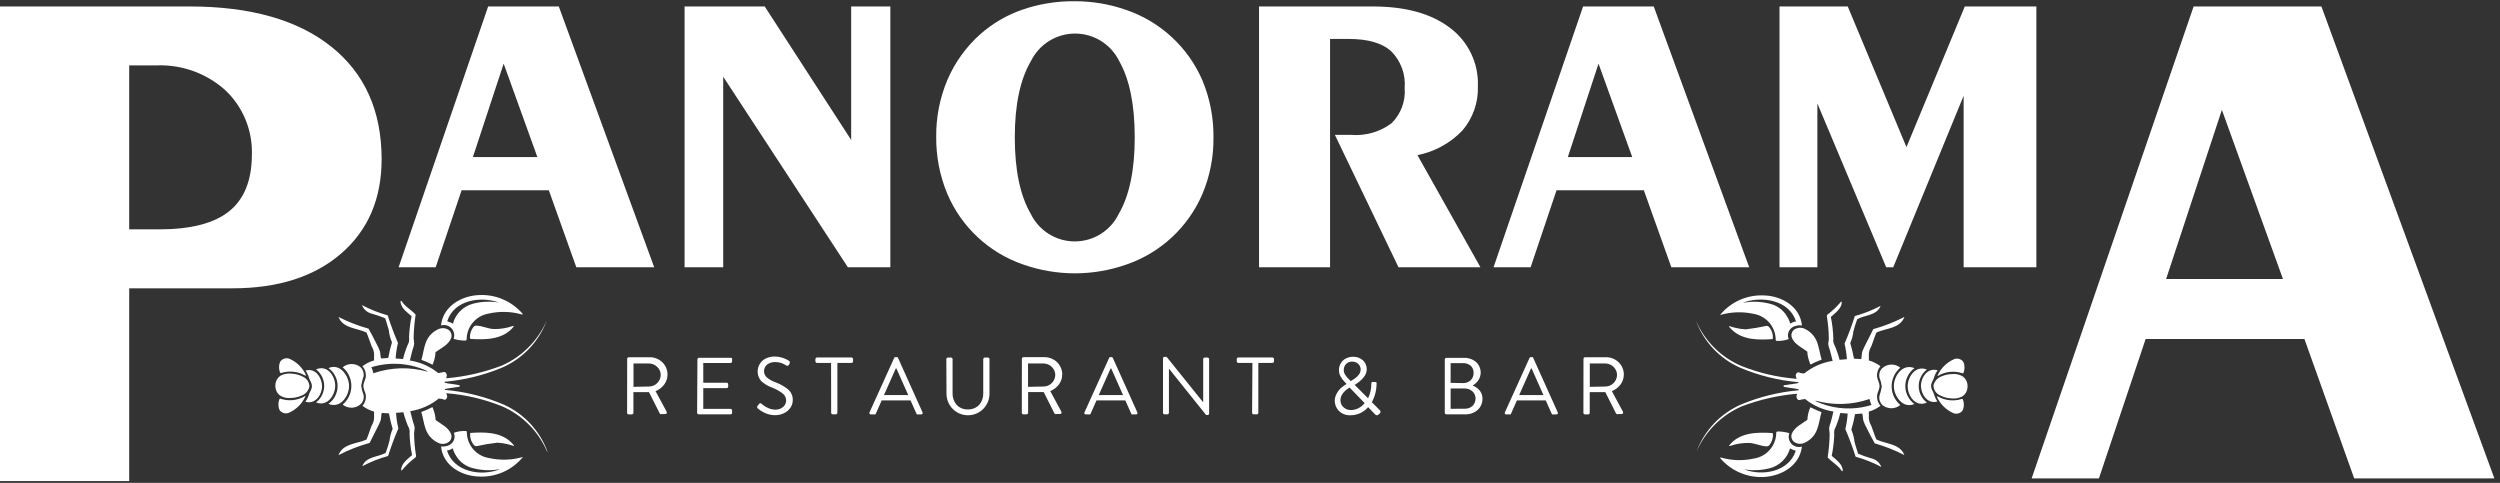 <svg width="321" height="62" viewBox="0 0 321 62" fill="none" xmlns="http://www.w3.org/2000/svg">
<rect x="0" y="0" width="321" height="62" fill="#333333" stroke="none"/>
<path fill-rule="evenodd" clip-rule="evenodd" d="M0 61.77V0.83H24.34C32.147 0.83 38.207 2.547 42.52 5.98C46.833 9.413 48.993 14.23 49 20.43C49 25.503 47.277 29.537 43.83 32.53C40.383 35.523 35.717 37.02 29.83 37.02H16.59V61.77H0ZM16.59 8.4V29.45H20.42C24.493 29.45 27.493 28.677 29.42 27.13C31.347 25.583 32.32 23.183 32.34 19.93C32.399 18.378 32.126 16.831 31.54 15.393C30.953 13.955 30.067 12.659 28.94 11.59C26.504 9.398 23.304 8.252 20.03 8.4H16.59Z" fill="white"/>
<path fill-rule="evenodd" clip-rule="evenodd" d="M51.18 34.32L62.68 0.83H71.75L84 34.32H74L70.47 24.43H59.27L55.94 34.32H51.18ZM60.72 20.17H69L64.67 8.17L60.72 20.17Z" fill="white"/>
<path fill-rule="evenodd" clip-rule="evenodd" d="M87.9 34.32V0.83H98.19L109.29 17.97V0.83H114.32V34.32H108.87L92.86 9.85V34.32H87.9Z" fill="white"/>
<path fill-rule="evenodd" clip-rule="evenodd" d="M138 0.16C140.272 0.153 142.529 0.538 144.67 1.3C146.824 2.045 148.8 3.229 150.472 4.779C152.143 6.328 153.474 8.208 154.38 10.3C155.352 12.627 155.838 15.128 155.81 17.65C155.839 20.157 155.349 22.642 154.37 24.95C153.467 27.04 152.139 28.919 150.471 30.469C148.803 32.018 146.831 33.204 144.68 33.95C140.364 35.477 135.656 35.477 131.34 33.95C129.177 33.201 127.196 32.007 125.523 30.445C123.851 28.882 122.525 26.987 121.63 24.88C120.664 22.555 120.181 20.058 120.21 17.54C120.186 15.037 120.676 12.556 121.65 10.25C122.605 8.019 124.039 6.025 125.85 4.41C127.441 2.999 129.297 1.918 131.31 1.23C133.462 0.493 135.725 0.131 138 0.16ZM130.3 17.64C130.3 21.833 130.983 25.107 132.35 27.46C132.865 28.521 133.668 29.415 134.667 30.041C135.666 30.667 136.821 30.998 138 30.998C139.179 30.998 140.334 30.667 141.333 30.041C142.332 29.415 143.135 28.521 143.65 27.46C145.017 25.107 145.7 21.833 145.7 17.64C145.7 13.447 145.033 10.177 143.7 7.83C143.179 6.773 142.373 5.884 141.373 5.261C140.373 4.639 139.218 4.309 138.04 4.309C136.862 4.309 135.707 4.639 134.707 5.261C133.707 5.884 132.901 6.773 132.38 7.83C130.993 10.177 130.3 13.447 130.3 17.64Z" fill="white"/>
<path fill-rule="evenodd" clip-rule="evenodd" d="M161.66 34.32V0.83H176.26C180.467 0.83 183.77 1.743 186.17 3.57C187.332 4.435 188.267 5.569 188.892 6.876C189.518 8.183 189.816 9.622 189.76 11.07C189.833 13.154 189.119 15.189 187.76 16.77C186.209 18.387 184.198 19.487 182 19.92L190.09 34.32H179.57L171.4 17.32H173.5C175.347 17.466 177.184 16.936 178.67 15.83C179.265 15.246 179.724 14.538 180.016 13.757C180.308 12.976 180.425 12.141 180.36 11.31C180.432 10.439 180.313 9.562 180.01 8.741C179.708 7.921 179.23 7.176 178.61 6.56C177.45 5.52 175.633 5 173.16 5H170.78V34.32H161.66Z" fill="white"/>
<path fill-rule="evenodd" clip-rule="evenodd" d="M191.77 34.32L203.27 0.83H212.34L224.6 34.32H214.6L211.07 24.43H199.86L196.53 34.32H191.77ZM201.31 20.17H209.58L205.25 8.17L201.31 20.17Z" fill="white"/>
<path fill-rule="evenodd" clip-rule="evenodd" d="M228.49 34.32V0.83H237.25L244.79 18.89L252.28 0.83H261.47V34.32H252.13V12.3L243.09 34.32H242.19L233.35 13.28V34.32H228.49Z" fill="white"/>
<path fill-rule="evenodd" clip-rule="evenodd" d="M260.86 61.43L281.66 0.83H298.07L320.28 61.43H302.28L295.89 43.53H275.5L269.5 61.43H260.86ZM278.13 35.82H293.13L285.29 14.11L278.13 35.82Z" fill="white"/>
<path fill-rule="evenodd" clip-rule="evenodd" d="M81.34 49.67V46.67H83.34C83.734 46.675 84.11 46.833 84.39 47.11C84.665 47.372 84.827 47.731 84.84 48.11C84.84 48.311 84.8 48.51 84.723 48.695C84.646 48.88 84.533 49.049 84.39 49.19C84.111 49.469 83.734 49.627 83.34 49.63L81.34 49.67ZM80.52 53.01C80.521 53.063 80.542 53.113 80.58 53.15C80.598 53.169 80.62 53.184 80.644 53.195C80.668 53.205 80.694 53.21 80.72 53.21H81.13C81.183 53.21 81.234 53.189 81.271 53.151C81.309 53.114 81.33 53.063 81.33 53.01V50.35H83.33L84.69 53.05C84.71 53.097 84.741 53.138 84.78 53.17C84.826 53.185 84.874 53.185 84.92 53.17H85.42C85.456 53.171 85.492 53.163 85.524 53.145C85.556 53.127 85.582 53.102 85.6 53.07C85.617 53.039 85.625 53.005 85.625 52.97C85.625 52.935 85.617 52.901 85.6 52.87L84.17 50.22C84.61 50.047 84.994 49.757 85.28 49.38C85.56 49.008 85.711 48.555 85.71 48.09C85.711 47.795 85.652 47.503 85.537 47.231C85.422 46.96 85.253 46.714 85.04 46.51C84.607 46.095 84.03 45.865 83.43 45.87H80.73C80.677 45.871 80.627 45.892 80.59 45.93C80.552 45.967 80.531 46.017 80.53 46.07L80.52 53.01Z" fill="white"/>
<path fill-rule="evenodd" clip-rule="evenodd" d="M89.51 53C89.511 53.053 89.532 53.103 89.57 53.14C89.607 53.178 89.657 53.199 89.71 53.2H93.82C93.873 53.199 93.923 53.178 93.96 53.14C93.99 53.1 94.005 53.05 94 53V52.7C93.999 52.647 93.978 52.597 93.94 52.56C93.903 52.522 93.853 52.501 93.8 52.5H90.3V49.84H93.3C93.353 49.839 93.403 49.818 93.44 49.78C93.459 49.762 93.474 49.74 93.485 49.716C93.495 49.692 93.5 49.666 93.5 49.64V49.34C93.5 49.287 93.479 49.236 93.441 49.199C93.404 49.161 93.353 49.14 93.3 49.14H90.3V46.61H93.8C93.853 46.609 93.903 46.588 93.94 46.55C93.978 46.513 93.999 46.463 94 46.41V46.11C94.01 46.074 94.01 46.036 94 46C93.963 45.962 93.913 45.941 93.86 45.94H89.75C89.697 45.941 89.647 45.962 89.61 46C89.572 46.037 89.551 46.087 89.55 46.14L89.51 53Z" fill="white"/>
<path fill-rule="evenodd" clip-rule="evenodd" d="M97.33 52.47C97.443 52.569 97.563 52.66 97.69 52.74C97.927 52.897 98.182 53.024 98.45 53.12C98.8 53.246 99.168 53.31 99.54 53.31C99.932 53.311 100.318 53.222 100.67 53.05C100.993 52.895 101.272 52.661 101.48 52.37C101.686 52.078 101.794 51.728 101.79 51.37C101.798 51.104 101.746 50.84 101.637 50.597C101.528 50.355 101.365 50.14 101.16 49.97C100.653 49.575 100.086 49.265 99.48 49.05C99.119 48.914 98.781 48.722 98.48 48.48C98.357 48.376 98.259 48.245 98.194 48.098C98.128 47.951 98.096 47.791 98.1 47.63C98.103 47.459 98.148 47.291 98.23 47.14C98.334 46.95 98.49 46.794 98.68 46.69C98.944 46.55 99.241 46.481 99.54 46.49C99.794 46.486 100.048 46.523 100.29 46.6C100.514 46.679 100.729 46.783 100.93 46.91C100.992 46.951 101.066 46.972 101.14 46.97C101.173 46.964 101.204 46.95 101.23 46.929C101.257 46.908 101.277 46.881 101.29 46.85L101.39 46.67C101.408 46.633 101.417 46.592 101.417 46.55C101.417 46.508 101.408 46.468 101.39 46.43C101.371 46.382 101.336 46.343 101.29 46.32L101.05 46.18C100.849 46.074 100.638 45.986 100.42 45.92C100.122 45.829 99.812 45.782 99.5 45.78C99.042 45.766 98.59 45.876 98.19 46.1C97.892 46.277 97.65 46.533 97.49 46.84C97.314 47.18 97.247 47.565 97.297 47.944C97.347 48.323 97.512 48.678 97.77 48.96C98.165 49.31 98.624 49.581 99.12 49.76C99.606 49.945 100.064 50.198 100.48 50.51C100.621 50.614 100.736 50.749 100.816 50.906C100.896 51.062 100.938 51.235 100.94 51.41C100.941 51.569 100.907 51.726 100.841 51.871C100.776 52.016 100.68 52.145 100.56 52.25C100.28 52.484 99.925 52.608 99.56 52.6C99.264 52.596 98.972 52.535 98.7 52.42C98.475 52.327 98.26 52.209 98.06 52.07L97.77 51.84C97.697 51.78 97.637 51.757 97.59 51.77C97.528 51.797 97.475 51.842 97.44 51.9L97.28 52.1C97.213 52.193 97.197 52.267 97.23 52.32C97.251 52.377 97.286 52.428 97.33 52.47Z" fill="white"/>
<path fill-rule="evenodd" clip-rule="evenodd" d="M106.72 53C106.72 53.053 106.741 53.104 106.779 53.142C106.816 53.179 106.867 53.2 106.92 53.2H107.32C107.373 53.2 107.424 53.179 107.461 53.142C107.499 53.104 107.52 53.053 107.52 53V46.6H109.33C109.383 46.599 109.433 46.578 109.47 46.54C109.508 46.503 109.529 46.453 109.53 46.4V46.1C109.529 46.047 109.508 45.997 109.47 45.96C109.433 45.922 109.383 45.901 109.33 45.9H104.9C104.847 45.901 104.797 45.922 104.76 45.96C104.722 45.997 104.701 46.047 104.7 46.1V46.4C104.701 46.453 104.722 46.503 104.76 46.54C104.797 46.578 104.847 46.599 104.9 46.6H106.71L106.72 53Z" fill="white"/>
<path fill-rule="evenodd" clip-rule="evenodd" d="M113.5 50.73L115.02 47.31H115.1L116.62 50.73H113.5ZM111.85 53.21H112.27C112.309 53.223 112.351 53.223 112.39 53.21C112.417 53.19 112.438 53.162 112.45 53.13L113.21 51.41H116.91L117.68 53.13C117.692 53.162 117.713 53.19 117.74 53.21C117.779 53.223 117.821 53.223 117.86 53.21H118.28C118.313 53.212 118.345 53.205 118.375 53.191C118.405 53.177 118.43 53.156 118.45 53.13C118.467 53.101 118.475 53.068 118.475 53.035C118.475 53.002 118.467 52.969 118.45 52.94L115.3 45.94C115.284 45.908 115.26 45.881 115.23 45.86C115.194 45.849 115.156 45.849 115.12 45.86H115C114.964 45.849 114.926 45.849 114.89 45.86C114.86 45.881 114.836 45.908 114.82 45.94L111.65 52.94C111.633 52.969 111.625 53.002 111.625 53.035C111.625 53.068 111.633 53.101 111.65 53.13C111.672 53.161 111.703 53.185 111.738 53.199C111.774 53.214 111.813 53.217 111.85 53.21Z" fill="white"/>
<path fill-rule="evenodd" clip-rule="evenodd" d="M121.53 50.56C121.53 51.292 121.821 51.994 122.338 52.512C122.856 53.029 123.558 53.32 124.29 53.32C125.022 53.32 125.724 53.029 126.242 52.512C126.759 51.994 127.05 51.292 127.05 50.56V46.11C127.05 46.084 127.045 46.058 127.035 46.033C127.025 46.009 127.01 45.987 126.991 45.969C126.973 45.95 126.951 45.935 126.927 45.925C126.902 45.915 126.876 45.91 126.85 45.91H126.45C126.424 45.91 126.398 45.915 126.374 45.925C126.35 45.936 126.328 45.951 126.31 45.97C126.272 46.007 126.251 46.057 126.25 46.11V50.52C126.267 51.06 126.077 51.585 125.72 51.99C125.532 52.182 125.306 52.333 125.056 52.433C124.807 52.533 124.539 52.58 124.27 52.57C124.002 52.58 123.735 52.532 123.486 52.43C123.238 52.328 123.014 52.175 122.83 51.98C122.478 51.569 122.293 51.041 122.31 50.5V46.11C122.309 46.057 122.288 46.007 122.25 45.97C122.232 45.951 122.21 45.936 122.186 45.925C122.162 45.915 122.136 45.91 122.11 45.91H121.71C121.684 45.91 121.658 45.915 121.633 45.925C121.609 45.935 121.587 45.95 121.569 45.969C121.55 45.987 121.535 46.009 121.525 46.033C121.515 46.058 121.51 46.084 121.51 46.11L121.53 50.56Z" fill="white"/>
<path fill-rule="evenodd" clip-rule="evenodd" d="M132 49.67V46.67H134C134.394 46.675 134.77 46.833 135.05 47.11C135.325 47.372 135.487 47.731 135.5 48.11C135.5 48.311 135.46 48.51 135.383 48.695C135.306 48.88 135.193 49.049 135.05 49.19C134.771 49.469 134.394 49.627 134 49.63L132 49.67ZM131.2 53C131.201 53.053 131.222 53.103 131.26 53.14C131.278 53.159 131.3 53.174 131.324 53.185C131.348 53.195 131.374 53.2 131.4 53.2H131.81C131.863 53.2 131.914 53.179 131.951 53.142C131.989 53.104 132.01 53.053 132.01 53V50.34H134.01L135.37 53.04C135.39 53.087 135.421 53.128 135.46 53.16C135.506 53.175 135.554 53.175 135.6 53.16H136.1C136.136 53.161 136.172 53.153 136.204 53.135C136.236 53.117 136.262 53.092 136.28 53.06C136.297 53.029 136.305 52.995 136.305 52.96C136.305 52.925 136.297 52.891 136.28 52.86L134.85 50.21C135.29 50.038 135.674 49.747 135.96 49.37C136.24 48.998 136.391 48.545 136.39 48.08C136.391 47.785 136.332 47.493 136.217 47.221C136.102 46.95 135.933 46.704 135.72 46.5C135.287 46.085 134.71 45.855 134.11 45.86H131.41C131.357 45.861 131.307 45.882 131.27 45.92C131.232 45.957 131.211 46.007 131.21 46.06L131.2 53Z" fill="white"/>
<path fill-rule="evenodd" clip-rule="evenodd" d="M141.08 50.73L142.6 47.31H142.68L144.2 50.73H141.08ZM139.43 53.21H139.85C139.889 53.223 139.931 53.223 139.97 53.21C139.997 53.19 140.018 53.162 140.03 53.13L140.79 51.41H144.49L145.26 53.13C145.272 53.162 145.293 53.19 145.32 53.21C145.359 53.223 145.401 53.223 145.44 53.21H145.86C145.893 53.212 145.925 53.205 145.955 53.191C145.985 53.177 146.01 53.156 146.03 53.13C146.047 53.101 146.055 53.068 146.055 53.035C146.055 53.002 146.047 52.969 146.03 52.94L142.88 45.94C142.864 45.908 142.84 45.881 142.81 45.86C142.774 45.849 142.736 45.849 142.7 45.86H142.6C142.564 45.849 142.526 45.849 142.49 45.86C142.46 45.881 142.436 45.908 142.42 45.94L139.25 52.94C139.233 52.969 139.225 53.002 139.225 53.035C139.225 53.068 139.233 53.101 139.25 53.13C139.271 53.159 139.3 53.182 139.334 53.196C139.367 53.211 139.404 53.215 139.44 53.21H139.43Z" fill="white"/>
<path fill-rule="evenodd" clip-rule="evenodd" d="M149.33 53C149.33 53.053 149.351 53.104 149.389 53.142C149.426 53.179 149.477 53.2 149.53 53.2H149.89C149.916 53.2 149.942 53.195 149.966 53.185C149.99 53.174 150.012 53.159 150.03 53.14C150.068 53.103 150.089 53.053 150.09 53V47.33L154.81 53.22C154.826 53.249 154.851 53.274 154.88 53.29H155.05C155.101 53.292 155.151 53.274 155.19 53.24C155.208 53.224 155.223 53.204 155.233 53.181C155.244 53.159 155.249 53.135 155.25 53.11V46.11C155.25 46.084 155.245 46.058 155.235 46.033C155.225 46.009 155.21 45.987 155.191 45.969C155.173 45.95 155.151 45.935 155.127 45.925C155.102 45.915 155.076 45.91 155.05 45.91H154.69C154.664 45.91 154.638 45.915 154.614 45.925C154.59 45.936 154.568 45.951 154.55 45.97C154.512 46.007 154.491 46.057 154.49 46.11V51.66L149.85 45.89C149.834 45.861 149.809 45.836 149.78 45.82H149.53C149.479 45.818 149.429 45.836 149.39 45.87C149.372 45.886 149.357 45.907 149.347 45.929C149.336 45.951 149.331 45.975 149.33 46V53Z" fill="white"/>
<path fill-rule="evenodd" clip-rule="evenodd" d="M160.77 53C160.77 53.053 160.791 53.104 160.829 53.142C160.866 53.179 160.917 53.2 160.97 53.2H161.37C161.423 53.2 161.474 53.179 161.511 53.142C161.549 53.104 161.57 53.053 161.57 53V46.6H163.38C163.433 46.599 163.483 46.578 163.52 46.54C163.558 46.503 163.579 46.453 163.58 46.4V46.1C163.579 46.047 163.558 45.997 163.52 45.96C163.483 45.922 163.433 45.901 163.38 45.9H159C158.947 45.901 158.897 45.922 158.86 45.96C158.822 45.997 158.801 46.047 158.8 46.1V46.4C158.801 46.453 158.822 46.503 158.86 46.54C158.897 46.578 158.947 46.599 159 46.6H160.81L160.77 53Z" fill="white"/>
<path fill-rule="evenodd" clip-rule="evenodd" d="M172.11 51.41C172.111 51.153 172.18 50.902 172.31 50.68C172.431 50.472 172.587 50.286 172.77 50.13C172.932 49.992 173.106 49.868 173.29 49.76L175.22 51.76C175.004 52.029 174.735 52.25 174.43 52.41C174.121 52.569 173.778 52.652 173.43 52.65C173.085 52.653 172.753 52.524 172.5 52.29C172.379 52.177 172.282 52.041 172.215 51.89C172.148 51.739 172.112 51.575 172.11 51.41ZM173.44 48.94L173.21 48.71C173.027 48.541 172.866 48.349 172.73 48.14C172.609 47.956 172.543 47.741 172.54 47.52C172.533 47.237 172.633 46.962 172.82 46.75C172.924 46.644 173.048 46.56 173.186 46.505C173.324 46.45 173.472 46.424 173.62 46.43C173.77 46.425 173.919 46.452 174.058 46.507C174.197 46.562 174.324 46.644 174.43 46.75C174.609 46.935 174.709 47.183 174.71 47.44C174.706 47.679 174.625 47.91 174.48 48.1C174.336 48.289 174.164 48.454 173.97 48.59C173.77 48.73 173.59 48.847 173.43 48.94H173.44ZM171.38 51.4C171.37 51.896 171.552 52.377 171.89 52.74C172.086 52.935 172.321 53.088 172.579 53.188C172.837 53.287 173.113 53.333 173.39 53.32C173.832 53.322 174.269 53.227 174.67 53.04C175.051 52.857 175.392 52.599 175.67 52.28L176.56 53.2C176.588 53.235 176.623 53.263 176.663 53.284C176.702 53.304 176.746 53.317 176.79 53.32C176.869 53.319 176.945 53.287 177 53.23L177.13 53.12C177.237 53.007 177.28 52.913 177.26 52.84C177.241 52.763 177.199 52.693 177.14 52.64L176.14 51.64C176.337 51.284 176.488 50.904 176.59 50.51C176.695 50.112 176.749 49.702 176.75 49.29C176.76 49.241 176.76 49.19 176.75 49.14C176.75 49.087 176.69 49.057 176.57 49.05H176.32C176.262 49.031 176.198 49.031 176.14 49.05C176.14 49.05 176.08 49.15 176.08 49.26C176.082 49.596 176.045 49.932 175.97 50.26C175.901 50.565 175.797 50.86 175.66 51.14L173.94 49.42C174.175 49.277 174.399 49.116 174.61 48.94C174.846 48.749 175.052 48.523 175.22 48.27C175.39 48.019 175.483 47.723 175.49 47.42C175.493 47.211 175.454 47.002 175.375 46.808C175.296 46.614 175.179 46.438 175.03 46.29C174.855 46.129 174.651 46.003 174.428 45.921C174.205 45.838 173.968 45.801 173.73 45.81C173.38 45.808 173.035 45.897 172.73 46.07C172.471 46.223 172.26 46.444 172.12 46.71C171.99 46.953 171.921 47.224 171.92 47.5C171.919 47.793 171.991 48.082 172.13 48.34C172.271 48.593 172.446 48.825 172.65 49.03L172.9 49.3C172.678 49.428 172.467 49.575 172.27 49.74C172.041 49.931 171.848 50.162 171.7 50.42C171.51 50.713 171.399 51.051 171.38 51.4Z" fill="white"/>
<path fill-rule="evenodd" clip-rule="evenodd" d="M189.11 49.49C189.376 49.331 189.608 49.121 189.79 48.87C189.999 48.578 190.115 48.229 190.12 47.87C190.125 47.614 190.075 47.359 189.975 47.123C189.876 46.888 189.727 46.675 189.54 46.5C189.118 46.13 188.571 45.933 188.01 45.95H185.71C185.657 45.951 185.607 45.972 185.57 46.01C185.532 46.047 185.511 46.097 185.51 46.15V53C185.511 53.053 185.532 53.103 185.57 53.14C185.607 53.178 185.657 53.199 185.71 53.2H188.16C188.74 53.216 189.304 53.013 189.74 52.63C189.937 52.446 190.093 52.223 190.198 51.975C190.303 51.727 190.355 51.459 190.35 51.19C190.356 50.782 190.21 50.386 189.94 50.08C189.71 49.83 189.426 49.635 189.11 49.51V49.49ZM186.26 52.49V49.88H188.05C188.416 49.874 188.772 50.002 189.05 50.24C189.18 50.355 189.284 50.497 189.354 50.656C189.425 50.814 189.461 50.986 189.46 51.16C189.464 51.333 189.433 51.506 189.369 51.667C189.306 51.828 189.211 51.976 189.09 52.1C188.957 52.226 188.8 52.325 188.628 52.39C188.456 52.455 188.274 52.486 188.09 52.48L186.26 52.49ZM186.26 49.16V46.63H187.85C188.215 46.612 188.572 46.733 188.85 46.97C188.971 47.088 189.065 47.23 189.127 47.387C189.189 47.544 189.217 47.712 189.21 47.88C189.215 48.051 189.185 48.222 189.124 48.381C189.062 48.541 188.969 48.687 188.85 48.81C188.717 48.937 188.56 49.036 188.388 49.101C188.217 49.166 188.034 49.197 187.85 49.19L186.26 49.16Z" fill="white"/>
<path fill-rule="evenodd" clip-rule="evenodd" d="M195.06 50.73L196.58 47.31H196.66L198.18 50.73H195.06ZM193.41 53.21H193.83C193.869 53.223 193.911 53.223 193.95 53.21C193.977 53.19 193.998 53.162 194.01 53.13L194.77 51.41H198.47L199.24 53.13C199.252 53.162 199.273 53.19 199.3 53.21C199.339 53.223 199.381 53.223 199.42 53.21H199.84C199.873 53.212 199.905 53.205 199.935 53.191C199.965 53.177 199.99 53.156 200.01 53.13C200.027 53.101 200.035 53.068 200.035 53.035C200.035 53.002 200.027 52.969 200.01 52.94L196.86 45.94C196.844 45.908 196.82 45.881 196.79 45.86C196.754 45.849 196.716 45.849 196.68 45.86H196.58C196.544 45.849 196.506 45.849 196.47 45.86C196.44 45.881 196.416 45.908 196.4 45.94L193.23 52.94C193.213 52.969 193.205 53.002 193.205 53.035C193.205 53.068 193.213 53.101 193.23 53.13C193.251 53.158 193.278 53.18 193.309 53.194C193.341 53.208 193.376 53.213 193.41 53.21Z" fill="white"/>
<path fill-rule="evenodd" clip-rule="evenodd" d="M204.13 49.67V46.67H206.13C206.524 46.675 206.9 46.833 207.18 47.11C207.455 47.372 207.617 47.731 207.63 48.11C207.63 48.311 207.59 48.51 207.513 48.695C207.436 48.88 207.323 49.049 207.18 49.19C206.901 49.469 206.524 49.627 206.13 49.63L204.13 49.67ZM203.31 53.01C203.311 53.063 203.332 53.113 203.37 53.15C203.388 53.169 203.41 53.184 203.434 53.195C203.458 53.205 203.484 53.21 203.51 53.21H203.92C203.973 53.21 204.024 53.189 204.061 53.151C204.099 53.114 204.12 53.063 204.12 53.01V50.35H206.12L207.48 53.05C207.5 53.097 207.531 53.138 207.57 53.17C207.616 53.185 207.664 53.185 207.71 53.17H208.21C208.246 53.171 208.282 53.163 208.314 53.145C208.346 53.127 208.372 53.102 208.39 53.07C208.407 53.039 208.415 53.005 208.415 52.97C208.415 52.935 208.407 52.901 208.39 52.87L206.96 50.22C207.4 50.047 207.784 49.757 208.07 49.38C208.35 49.008 208.501 48.555 208.5 48.09C208.501 47.795 208.442 47.503 208.327 47.231C208.212 46.96 208.043 46.714 207.83 46.51C207.397 46.095 206.82 45.865 206.22 45.87H203.52C203.467 45.871 203.417 45.892 203.38 45.93C203.342 45.967 203.321 46.017 203.32 46.07L203.31 53.01Z" fill="white"/>
<path fill-rule="evenodd" clip-rule="evenodd" d="M35.36 49.45C35.342 49.706 35.387 49.962 35.491 50.196C35.596 50.429 35.757 50.634 35.96 50.79C36.376 51.045 36.865 51.154 37.35 51.1C37.826 51.089 38.295 50.983 38.73 50.79C38.981 50.697 39.204 50.541 39.379 50.338C39.554 50.136 39.675 49.892 39.73 49.63C39.726 49.358 39.642 49.092 39.489 48.867C39.337 48.641 39.121 48.465 38.87 48.36C38.442 48.138 37.972 48.008 37.49 47.98C37.016 47.917 36.534 47.99 36.1 48.19C35.879 48.319 35.695 48.502 35.565 48.723C35.435 48.944 35.365 49.194 35.36 49.45Z" fill="white"/>
<path fill-rule="evenodd" clip-rule="evenodd" d="M35.94 47.78C35.945 47.803 35.955 47.825 35.968 47.843C35.982 47.862 36 47.878 36.02 47.89C36.02 47.89 36.08 47.89 36.11 47.89C36.613 47.73 37.144 47.676 37.668 47.731C38.193 47.786 38.701 47.95 39.16 48.21C39.16 48.21 39.26 48.31 39.26 48.21C39.269 48.177 39.269 48.143 39.26 48.11C38.849 47.229 38.141 46.52 37.26 46.11C37.041 45.998 36.788 45.971 36.55 46.033C36.312 46.096 36.105 46.245 35.97 46.45C35.792 46.874 35.782 47.349 35.94 47.78Z" fill="white"/>
<path fill-rule="evenodd" clip-rule="evenodd" d="M35.88 52.63C36.017 52.836 36.226 52.984 36.467 53.045C36.707 53.106 36.961 53.076 37.18 52.96C38.061 52.55 38.77 51.841 39.18 50.96C39.18 50.96 39.24 50.86 39.18 50.84C39.12 50.82 39.12 50.84 39.09 50.9C38.629 51.162 38.119 51.324 37.592 51.375C37.065 51.427 36.533 51.367 36.03 51.2C36.015 51.192 35.999 51.187 35.982 51.187C35.965 51.186 35.948 51.189 35.933 51.196C35.917 51.202 35.904 51.213 35.893 51.225C35.882 51.238 35.874 51.254 35.87 51.27C35.702 51.708 35.705 52.194 35.88 52.63Z" fill="white"/>
<path fill-rule="evenodd" clip-rule="evenodd" d="M39.21 51.58C40.51 51.98 41.36 50.64 41.35 49.58C41.34 48.52 40.52 47.2 39.24 47.58C39.443 47.888 39.598 48.225 39.7 48.58C39.767 48.756 39.847 48.927 39.94 49.09C40.008 49.248 40.046 49.418 40.05 49.59C40.05 49.97 39.8 50.26 39.69 50.59C39.59 50.946 39.427 51.281 39.21 51.58Z" fill="white"/>
<path fill-rule="evenodd" clip-rule="evenodd" d="M40.58 47.43C40.906 47.679 41.169 48 41.351 48.368C41.532 48.736 41.627 49.14 41.627 49.55C41.627 49.96 41.532 50.365 41.351 50.732C41.169 51.1 40.906 51.421 40.58 51.67C42.06 52.28 43.09 50.67 43.04 49.44C42.99 48.21 42 46.81 40.58 47.43Z" fill="white"/>
<path fill-rule="evenodd" clip-rule="evenodd" d="M42.17 51.86C43.71 52.5 44.8 50.86 44.82 49.59C44.84 48.32 43.69 46.59 42.18 47.26C42.543 47.524 42.838 47.87 43.041 48.271C43.245 48.671 43.35 49.114 43.349 49.563C43.348 50.011 43.241 50.454 43.036 50.853C42.831 51.252 42.534 51.597 42.17 51.86Z" fill="white"/>
<path fill-rule="evenodd" clip-rule="evenodd" d="M43.47 40.7C44.05 42.2 45.85 42.1 47.06 42.7C47.32 43.28 47.49 43.9 47.73 44.49C47.892 44.755 47.994 45.052 48.03 45.36C48.03 45.67 48.03 45.96 48.03 46.28C47.492 46.432 46.986 46.683 46.54 47.02C46.831 47.355 46.987 47.786 46.98 48.23C46.98 48.69 46.68 49.06 46.66 49.52C46.64 49.98 46.94 50.36 46.98 50.81C46.996 51.045 46.965 51.281 46.889 51.504C46.814 51.727 46.695 51.933 46.54 52.11C46.987 52.446 47.492 52.697 48.03 52.85C48.03 53.16 48.03 53.43 48.03 53.73C48 54.057 47.893 54.372 47.72 54.65C47.48 55.24 47.32 55.86 47.05 56.44C45.84 57.01 44.05 56.9 43.46 58.44C44.735 57.78 46.076 57.253 47.46 56.87C47.77 56.25 48.09 55.64 48.39 55.02C48.568 54.697 48.725 54.363 48.86 54.02C48.96 53.71 48.92 53.36 49.02 53.02L49.94 53.08C50.06 53.756 50.221 54.423 50.42 55.08C50.207 55.548 50.072 56.048 50.02 56.56C49.882 57.099 49.715 57.63 49.52 58.15C48.52 58.71 47.01 58.59 46.52 59.86C47.572 59.303 48.682 58.864 49.83 58.55C50.211 57.349 50.651 56.167 51.15 55.01C50.992 54.353 50.892 53.684 50.85 53.01L51.79 52.93C51.904 53.381 52.044 53.825 52.21 54.26C52.29 54.493 52.387 54.721 52.5 54.94C52.594 55.161 52.625 55.403 52.59 55.64C52.613 56.578 52.72 57.512 52.91 58.43C52.35 58.95 51.52 59.5 51.5 60.35C51.5 60.42 51.6 60.41 51.64 60.35C52.148 59.748 52.721 59.205 53.35 58.73C53.378 58.699 53.399 58.663 53.411 58.623C53.423 58.583 53.426 58.541 53.42 58.5C53.26 57.552 53.176 56.592 53.17 55.63C53.17 55.38 53.25 55.14 53.24 54.89C53.198 54.65 53.131 54.416 53.04 54.19C52.92 53.72 52.79 53.28 52.68 52.79C54.023 52.586 55.286 52.026 56.34 51.17C56.54 51.22 56.73 51.17 56.92 51.28C56.968 51.309 57.024 51.325 57.08 51.325C57.136 51.325 57.192 51.309 57.24 51.28C57.333 51.195 57.396 51.083 57.42 50.96C57.42 50.79 57.35 50.65 57.3 50.49C59.744 50.679 62.145 51.239 64.42 52.15C67.028 53.268 69.107 55.344 70.23 57.95C70.23 58.01 70.3 58.04 70.28 57.95C69.791 56.629 69.044 55.418 68.082 54.388C67.121 53.358 65.965 52.529 64.68 51.95C62.31 50.937 59.797 50.303 57.23 50.07C57.23 50.07 57.12 50.07 57.13 50.07C57.14 50.07 57.13 49.96 57.13 49.95C57.74 49.82 58.39 49.76 59.01 49.65C59.031 49.589 59.031 49.522 59.01 49.46C58.71 49.39 58.39 49.37 58.09 49.31C57.753 49.281 57.418 49.224 57.09 49.14C57.09 49.14 57.09 49.02 57.09 49.01H57.18C59.68 48.78 62.131 48.173 64.45 47.21C65.77 46.639 66.961 45.807 67.951 44.764C68.94 43.721 69.709 42.488 70.21 41.14C70.21 41.06 70.21 41.07 70.21 41.14C69.085 43.734 67.02 45.806 64.43 46.94C62.145 47.816 59.748 48.365 57.31 48.57C57.298 48.534 57.298 48.496 57.31 48.46C57.373 48.362 57.394 48.244 57.37 48.13C57.346 48.007 57.283 47.894 57.19 47.81C57.134 47.778 57.07 47.761 57.005 47.761C56.94 47.761 56.876 47.778 56.82 47.81C56.639 47.851 56.455 47.881 56.27 47.9C55.221 47.051 53.964 46.495 52.63 46.29C52.72 45.8 52.87 45.36 52.98 44.89C53.079 44.65 53.146 44.398 53.18 44.14C53.18 43.89 53.12 43.65 53.11 43.4C53.127 42.395 53.214 41.393 53.37 40.4C52.82 39.78 52.03 39.4 51.58 38.68C51.58 38.62 51.43 38.61 51.43 38.68C51.43 39.54 52.28 40.09 52.85 40.6C52.662 41.506 52.551 42.426 52.52 43.35C52.558 43.581 52.537 43.819 52.46 44.04C52.349 44.264 52.252 44.494 52.17 44.73C51.997 45.176 51.856 45.634 51.75 46.1L50.8 46.03C50.842 45.356 50.942 44.687 51.1 44.03C50.6 42.873 50.159 41.692 49.78 40.49C48.632 40.172 47.522 39.73 46.47 39.17C46.581 39.453 46.76 39.703 46.993 39.899C47.225 40.095 47.502 40.229 47.8 40.29C48.36 40.45 48.92 40.65 49.46 40.87C49.62 41.39 49.78 41.87 49.92 42.39C49.977 42.931 50.115 43.46 50.33 43.96C50.131 44.617 49.97 45.285 49.85 45.96L48.93 46.03C48.83 45.74 48.86 45.4 48.78 45.1C48.656 44.754 48.502 44.419 48.32 44.1C48.01 43.47 47.68 42.83 47.32 42.2C45.99 41.83 44.7 41.328 43.47 40.7ZM47.69 47.16C47.81 47.403 47.894 47.663 47.94 47.93C50.164 47.159 52.571 47.082 54.84 47.71C54.9 47.71 54.91 47.71 54.84 47.64C52.599 46.599 50.052 46.424 47.69 47.15V47.16Z" fill="white"/>
<path fill-rule="evenodd" clip-rule="evenodd" d="M44 47.16C44.349 47.454 44.63 47.821 44.822 48.234C45.015 48.648 45.115 49.099 45.115 49.555C45.115 50.011 45.015 50.462 44.822 50.876C44.63 51.29 44.349 51.656 44 51.95C44.338 52.225 44.764 52.366 45.199 52.348C45.634 52.33 46.047 52.152 46.36 51.85C46.506 51.691 46.611 51.498 46.665 51.289C46.719 51.08 46.721 50.86 46.67 50.65C46.521 50.279 46.423 49.888 46.38 49.49C46.459 49.084 46.563 48.684 46.69 48.29C46.718 48.077 46.694 47.861 46.621 47.659C46.548 47.457 46.428 47.276 46.27 47.13C45.947 46.872 45.544 46.734 45.13 46.739C44.716 46.745 44.317 46.893 44 47.16Z" fill="white"/>
<path fill-rule="evenodd" clip-rule="evenodd" d="M54.11 46.2C54.35 46.32 54.56 46.37 54.78 46.47C55 46.57 55.28 46.71 55.54 46.83C55.768 46.322 55.897 45.776 55.92 45.22C56.61 44.71 57.56 44.29 57.92 43.44C57.992 43.253 58.001 43.048 57.947 42.855C57.893 42.663 57.779 42.492 57.62 42.37C57.458 42.259 57.274 42.184 57.081 42.151C56.888 42.119 56.689 42.128 56.5 42.18C56.079 42.328 55.696 42.568 55.379 42.883C55.063 43.198 54.82 43.58 54.67 44C54.4 44.69 54.33 45.48 54.11 46.2Z" fill="white"/>
<path fill-rule="evenodd" clip-rule="evenodd" d="M54.65 55.08C54.797 55.502 55.033 55.888 55.344 56.209C55.655 56.53 56.033 56.78 56.45 56.94C56.646 57 56.853 57.015 57.056 56.984C57.258 56.953 57.451 56.876 57.62 56.76C57.767 56.645 57.876 56.487 57.931 56.308C57.986 56.13 57.986 55.938 57.93 55.76C57.61 54.88 56.63 54.46 55.93 53.93C55.923 53.691 55.893 53.453 55.84 53.22C55.772 52.952 55.688 52.688 55.59 52.43C55.59 52.35 55.52 52.24 55.43 52.31C55.37 52.35 55.307 52.384 55.24 52.41L54.87 52.59C54.61 52.71 54.38 52.78 54.09 52.9C54.31 53.59 54.4 54.38 54.65 55.08Z" fill="white"/>
<path fill-rule="evenodd" clip-rule="evenodd" d="M56.64 41.67C56.64 41.72 56.64 41.67 56.64 41.76C56.64 41.85 56.69 41.81 56.73 41.76C56.961 41.711 57.201 41.726 57.424 41.801C57.648 41.877 57.847 42.011 58.002 42.189C58.156 42.368 58.259 42.585 58.301 42.817C58.343 43.049 58.322 43.289 58.24 43.51C58.727 43.656 59.232 43.73 59.74 43.73C59.777 43.73 59.814 43.72 59.846 43.701C59.877 43.681 59.903 43.653 59.92 43.62C59.932 43.581 59.932 43.539 59.92 43.5C59.941 42.713 60.236 41.959 60.755 41.367C61.273 40.775 61.983 40.384 62.76 40.26C64.167 39.941 65.633 39.982 67.02 40.38C67.02 40.38 67.1 40.38 67.11 40.38C67.12 40.38 67.11 40.38 67.11 40.3C66.415 39.485 65.54 38.843 64.554 38.425C63.569 38.007 62.499 37.823 61.43 37.89C59.25 38 56.95 39.3 56.64 41.67ZM57.43 41.19C57.43 41.25 57.43 41.28 57.51 41.29C57.736 41.347 57.952 41.438 58.15 41.56C58.317 40.947 58.641 40.389 59.09 39.94C59.539 39.491 60.097 39.167 60.71 39C61.813 38.71 62.965 38.658 64.09 38.85C64.103 38.856 64.116 38.858 64.13 38.858C64.144 38.858 64.157 38.856 64.17 38.85C64.17 38.85 64.09 38.85 64.07 38.85C61.77 38 58.34 38.49 57.44 41.19H57.43Z" fill="white"/>
<path fill-rule="evenodd" clip-rule="evenodd" d="M56.63 57.32C56.86 59.74 59.18 61.08 61.36 61.18C62.456 61.257 63.554 61.068 64.561 60.632C65.569 60.195 66.457 59.522 67.15 58.67C65.746 59.084 64.26 59.135 62.83 58.82C62.042 58.703 61.321 58.312 60.792 57.716C60.264 57.12 59.962 56.356 59.94 55.56C59.95 55.521 59.95 55.479 59.94 55.44C59.933 55.416 59.92 55.395 59.903 55.377C59.885 55.36 59.864 55.347 59.84 55.34C59.307 55.311 58.773 55.389 58.27 55.57C58.366 55.796 58.392 56.046 58.344 56.287C58.295 56.528 58.176 56.748 58 56.92C57.809 57.104 57.57 57.229 57.31 57.28C57.089 57.34 56.857 57.354 56.63 57.32ZM64.07 60.32C64.12 60.32 64.16 60.25 64.07 60.26C62.848 60.472 61.594 60.39 60.41 60.02C59.708 59.78 59.101 59.321 58.68 58.71C58.478 58.422 58.313 58.11 58.19 57.78C58.19 57.71 58.19 57.59 58.1 57.59C58.01 57.59 57.96 57.68 57.87 57.71C57.721 57.787 57.557 57.831 57.39 57.84C58.25 60.61 61.74 61.17 64.06 60.3L64.07 60.32Z" fill="white"/>
<path fill-rule="evenodd" clip-rule="evenodd" d="M60.34 43.39C60.343 43.425 60.358 43.459 60.384 43.483C60.41 43.507 60.444 43.52 60.48 43.52C62.37 43.64 64.62 43.61 65.94 41.95C65.94 41.95 66.01 41.89 65.94 41.86C65.87 41.83 65.88 41.86 65.85 41.86C65.091 42.122 64.293 42.254 63.49 42.25C62.68 42.25 61.94 41.82 61.13 41.81C61.067 41.811 61.004 41.825 60.947 41.853C60.89 41.881 60.84 41.921 60.8 41.97C60.48 42.372 60.316 42.877 60.34 43.39Z" fill="white"/>
<path fill-rule="evenodd" clip-rule="evenodd" d="M60.84 57.13C60.88 57.181 60.932 57.222 60.991 57.25C61.05 57.278 61.115 57.292 61.18 57.29C62.064 57.091 62.959 56.941 63.86 56.84C64.312 56.865 64.76 56.932 65.2 57.04L65.85 57.22C65.91 57.22 65.99 57.29 66 57.22C66.01 57.15 65.94 57.13 65.9 57.08C65.812 56.975 65.718 56.875 65.62 56.78C64.22 55.44 62.16 55.47 60.38 55.59C60.346 55.865 60.369 56.143 60.449 56.408C60.528 56.673 60.661 56.919 60.84 57.13Z" fill="white"/>
<path fill-rule="evenodd" clip-rule="evenodd" d="M252.63 49.68C252.649 49.425 252.603 49.168 252.499 48.934C252.394 48.701 252.233 48.496 252.03 48.34C251.614 48.086 251.125 47.976 250.64 48.03C250.164 48.042 249.695 48.147 249.26 48.34C249.009 48.434 248.786 48.589 248.611 48.792C248.436 48.995 248.316 49.238 248.26 49.5C248.264 49.773 248.348 50.038 248.501 50.263C248.653 50.489 248.869 50.665 249.12 50.77C249.548 50.992 250.018 51.122 250.5 51.15C250.974 51.213 251.456 51.14 251.89 50.94C252.111 50.811 252.295 50.628 252.425 50.407C252.555 50.186 252.625 49.936 252.63 49.68Z" fill="white"/>
<path fill-rule="evenodd" clip-rule="evenodd" d="M252.05 51.34C252.045 51.317 252.035 51.296 252.021 51.277C252.008 51.258 251.99 51.242 251.97 51.23C251.97 51.23 251.91 51.23 251.88 51.23C251.377 51.39 250.846 51.444 250.322 51.389C249.797 51.334 249.289 51.171 248.83 50.91C248.83 50.91 248.73 50.81 248.73 50.91C248.722 50.943 248.722 50.977 248.73 51.01C249.14 51.891 249.849 52.6 250.73 53.01C250.949 53.122 251.202 53.149 251.44 53.087C251.678 53.024 251.885 52.876 252.02 52.67C252.197 52.246 252.208 51.771 252.05 51.34Z" fill="white"/>
<path fill-rule="evenodd" clip-rule="evenodd" d="M252.11 46.49C251.973 46.284 251.764 46.136 251.524 46.075C251.283 46.014 251.029 46.044 250.81 46.16C249.929 46.571 249.22 47.279 248.81 48.16C248.81 48.16 248.75 48.26 248.81 48.28C248.87 48.3 248.87 48.28 248.9 48.22C249.361 47.959 249.871 47.797 250.398 47.745C250.925 47.693 251.457 47.753 251.96 47.92C251.975 47.928 251.991 47.933 252.008 47.934C252.025 47.934 252.042 47.931 252.057 47.925C252.073 47.918 252.086 47.907 252.097 47.895C252.108 47.882 252.116 47.867 252.12 47.85C252.288 47.412 252.285 46.926 252.11 46.49Z" fill="white"/>
<path fill-rule="evenodd" clip-rule="evenodd" d="M248.79 47.55C247.49 47.15 246.64 48.49 246.65 49.55C246.66 50.61 247.48 51.93 248.76 51.55C248.557 51.242 248.402 50.905 248.3 50.55C248.233 50.374 248.153 50.203 248.06 50.04C247.992 49.882 247.954 49.712 247.95 49.54C247.95 49.16 248.2 48.87 248.31 48.54C248.41 48.184 248.573 47.849 248.79 47.55Z" fill="white"/>
<path fill-rule="evenodd" clip-rule="evenodd" d="M247.41 51.69C247.084 51.441 246.821 51.12 246.639 50.752C246.458 50.385 246.363 49.98 246.363 49.57C246.363 49.16 246.458 48.755 246.639 48.388C246.821 48.02 247.084 47.699 247.41 47.45C245.93 46.84 244.9 48.45 244.95 49.68C245 50.91 246 52.32 247.41 51.69Z" fill="white"/>
<path fill-rule="evenodd" clip-rule="evenodd" d="M245.82 47.27C244.28 46.63 243.19 48.27 243.17 49.54C243.15 50.81 244.3 52.54 245.81 51.87C245.447 51.606 245.152 51.26 244.949 50.859C244.745 50.459 244.64 50.016 244.641 49.568C244.642 49.119 244.749 48.676 244.954 48.277C245.159 47.878 245.456 47.533 245.82 47.27Z" fill="white"/>
<path fill-rule="evenodd" clip-rule="evenodd" d="M244.52 58.43C243.94 56.93 242.14 57.03 240.93 56.43C240.67 55.85 240.5 55.23 240.26 54.64C240.098 54.375 239.996 54.078 239.96 53.77C239.96 53.46 239.96 53.17 239.96 52.85C240.498 52.698 241.004 52.447 241.45 52.11C241.159 51.775 241.002 51.344 241.01 50.9C241.01 50.44 241.31 50.07 241.33 49.61C241.35 49.15 241.05 48.77 241.01 48.32C240.994 48.085 241.025 47.849 241.1 47.626C241.176 47.403 241.295 47.197 241.45 47.02C241.003 46.684 240.498 46.433 239.96 46.28C239.96 45.97 239.96 45.7 239.96 45.4C239.99 45.074 240.097 44.758 240.27 44.48C240.51 43.89 240.67 43.27 240.94 42.69C242.15 42.12 243.94 42.23 244.53 40.69C243.255 41.35 241.914 41.877 240.53 42.26C240.22 42.88 239.9 43.49 239.6 44.11C239.422 44.433 239.265 44.767 239.13 45.11C239.03 45.42 239.07 45.77 238.97 46.11L238.05 46.05C237.929 45.374 237.769 44.707 237.57 44.05C237.783 43.582 237.918 43.082 237.97 42.57C238.108 42.031 238.275 41.501 238.47 40.98C239.47 40.42 240.98 40.54 241.47 39.27C240.418 39.827 239.308 40.266 238.16 40.58C237.779 41.781 237.339 42.963 236.84 44.12C236.998 44.777 237.098 45.446 237.14 46.12L236.2 46.2C236.086 45.749 235.946 45.305 235.78 44.87C235.7 44.637 235.603 44.41 235.49 44.19C235.396 43.969 235.365 43.727 235.4 43.49C235.377 42.552 235.27 41.619 235.08 40.7C235.64 40.18 236.47 39.63 236.49 38.78C236.49 38.71 236.39 38.72 236.35 38.78C235.842 39.382 235.269 39.926 234.64 40.4C234.612 40.431 234.591 40.467 234.579 40.507C234.567 40.547 234.564 40.589 234.57 40.63C234.73 41.578 234.814 42.538 234.82 43.5C234.82 43.75 234.74 43.99 234.75 44.24C234.792 44.48 234.859 44.714 234.95 44.94C235.07 45.41 235.2 45.85 235.31 46.34C233.967 46.544 232.704 47.104 231.65 47.96C231.45 47.91 231.26 47.96 231.07 47.85C231.022 47.821 230.966 47.806 230.91 47.806C230.854 47.806 230.798 47.821 230.75 47.85C230.658 47.935 230.594 48.047 230.57 48.17C230.57 48.34 230.64 48.48 230.69 48.64C228.246 48.451 225.845 47.891 223.57 46.98C220.962 45.862 218.883 43.786 217.76 41.18C217.69 41.09 217.76 41.12 217.76 41.18C218.249 42.501 218.996 43.712 219.958 44.742C220.919 45.772 222.076 46.601 223.36 47.18C225.73 48.193 228.244 48.828 230.81 49.06C230.81 49.06 230.92 49.06 230.91 49.06C230.9 49.06 230.91 49.17 230.91 49.18C230.3 49.31 229.65 49.37 229.03 49.48C229.009 49.542 229.009 49.608 229.03 49.67C229.33 49.74 229.65 49.76 229.95 49.82C230.287 49.849 230.622 49.906 230.95 49.99C230.95 49.99 230.95 50.11 230.95 50.12H230.86C228.36 50.35 225.909 50.957 223.59 51.92C222.27 52.491 221.079 53.323 220.09 54.366C219.1 55.409 218.331 56.642 217.83 57.99C217.83 58.07 217.83 58.06 217.83 57.99C218.955 55.396 221.02 53.324 223.61 52.19C225.895 51.314 228.292 50.765 230.73 50.56C230.742 50.596 230.742 50.634 230.73 50.67C230.667 50.768 230.646 50.886 230.67 51C230.694 51.123 230.757 51.236 230.85 51.32C230.906 51.352 230.97 51.37 231.035 51.37C231.1 51.37 231.164 51.352 231.22 51.32C231.401 51.279 231.585 51.249 231.77 51.23C232.82 52.079 234.076 52.635 235.41 52.84C235.32 53.33 235.17 53.77 235.06 54.24C234.961 54.48 234.894 54.732 234.86 54.99C234.86 55.24 234.92 55.48 234.93 55.73C234.913 56.735 234.826 57.737 234.67 58.73C235.22 59.35 236.01 59.73 236.46 60.45C236.46 60.51 236.61 60.52 236.61 60.45C236.61 59.59 235.76 59.04 235.19 58.53C235.378 57.624 235.489 56.705 235.52 55.78C235.482 55.549 235.503 55.312 235.58 55.09C235.691 54.866 235.788 54.636 235.87 54.4C236.043 53.954 236.184 53.496 236.29 53.03L237.24 53.1C237.198 53.774 237.098 54.443 236.94 55.1C237.44 56.257 237.881 57.438 238.26 58.64C239.408 58.958 240.518 59.401 241.57 59.96C241.459 59.677 241.28 59.427 241.047 59.231C240.815 59.035 240.538 58.901 240.24 58.84C239.68 58.68 239.12 58.48 238.58 58.26C238.42 57.74 238.26 57.26 238.12 56.74C238.063 56.199 237.925 55.67 237.71 55.17C237.909 54.513 238.07 53.846 238.19 53.17L239.11 53.1C239.21 53.39 239.18 53.73 239.26 54.03C239.384 54.376 239.538 54.711 239.72 55.03C240.03 55.66 240.36 56.3 240.72 56.93C242.033 57.303 243.306 57.806 244.52 58.43ZM240.3 52C240.18 51.757 240.096 51.497 240.05 51.23C237.826 52.001 235.419 52.078 233.15 51.45C233.09 51.45 233.08 51.45 233.15 51.52C235.392 52.558 237.939 52.729 240.3 52Z" fill="white"/>
<path fill-rule="evenodd" clip-rule="evenodd" d="M244 52C243.651 51.706 243.37 51.34 243.178 50.926C242.985 50.512 242.885 50.061 242.885 49.605C242.885 49.149 242.985 48.698 243.178 48.284C243.37 47.87 243.651 47.504 244 47.21C243.662 46.935 243.236 46.794 242.801 46.812C242.366 46.831 241.953 47.008 241.64 47.31C241.494 47.469 241.389 47.662 241.335 47.871C241.281 48.081 241.279 48.3 241.33 48.51C241.479 48.882 241.577 49.272 241.62 49.67C241.54 50.076 241.437 50.477 241.31 50.87C241.282 51.083 241.305 51.299 241.379 51.501C241.452 51.703 241.572 51.885 241.73 52.03C242.054 52.288 242.456 52.426 242.87 52.421C243.284 52.416 243.683 52.267 244 52Z" fill="white"/>
<path fill-rule="evenodd" clip-rule="evenodd" d="M233.88 52.92C233.64 52.8 233.43 52.75 233.21 52.65C232.99 52.55 232.71 52.41 232.45 52.29C232.222 52.798 232.093 53.344 232.07 53.9C231.38 54.41 230.43 54.83 230.07 55.68C229.998 55.867 229.989 56.072 230.043 56.265C230.097 56.458 230.211 56.628 230.37 56.75C230.532 56.861 230.716 56.936 230.909 56.969C231.102 57.001 231.301 56.992 231.49 56.94C231.911 56.792 232.294 56.552 232.611 56.237C232.927 55.922 233.17 55.541 233.32 55.12C233.59 54.43 233.67 53.64 233.88 52.92Z" fill="white"/>
<path fill-rule="evenodd" clip-rule="evenodd" d="M233.34 44C233.193 43.578 232.957 43.192 232.646 42.871C232.335 42.55 231.957 42.3 231.54 42.14C231.344 42.08 231.137 42.065 230.934 42.096C230.732 42.127 230.539 42.204 230.37 42.32C230.223 42.435 230.114 42.593 230.059 42.772C230.004 42.95 230.004 43.142 230.06 43.32C230.38 44.2 231.36 44.62 232.06 45.15C232.067 45.389 232.097 45.627 232.15 45.86C232.218 46.128 232.302 46.392 232.4 46.65C232.4 46.73 232.47 46.84 232.56 46.77C232.62 46.73 232.683 46.697 232.75 46.67L233.12 46.49C233.38 46.37 233.61 46.3 233.9 46.18C233.69 45.53 233.6 44.75 233.34 44Z" fill="white"/>
<path fill-rule="evenodd" clip-rule="evenodd" d="M231.35 57.46C231.35 57.41 231.35 57.46 231.35 57.37C231.35 57.28 231.3 57.32 231.26 57.37C231.029 57.419 230.789 57.405 230.566 57.329C230.342 57.254 230.143 57.12 229.988 56.941C229.834 56.762 229.731 56.545 229.689 56.313C229.647 56.081 229.668 55.841 229.75 55.62C229.263 55.474 228.758 55.4 228.25 55.4C228.213 55.4 228.176 55.41 228.144 55.429C228.112 55.449 228.087 55.477 228.07 55.51C228.058 55.549 228.058 55.591 228.07 55.63C228.049 56.417 227.754 57.171 227.235 57.763C226.717 58.355 226.007 58.747 225.23 58.87C223.823 59.189 222.357 59.148 220.97 58.75C220.97 58.75 220.89 58.75 220.88 58.75C220.87 58.75 220.88 58.75 220.88 58.83C221.575 59.645 222.45 60.287 223.436 60.705C224.421 61.124 225.491 61.307 226.56 61.24C228.74 61.1 231 59.83 231.35 57.46ZM230.56 57.94C230.56 57.88 230.56 57.85 230.48 57.84C230.254 57.783 230.038 57.692 229.84 57.57C229.67 58.179 229.344 58.733 228.896 59.178C228.447 59.624 227.89 59.945 227.28 60.11C226.177 60.4 225.024 60.452 223.9 60.26C223.887 60.255 223.874 60.252 223.86 60.252C223.846 60.252 223.833 60.255 223.82 60.26C223.82 60.26 223.9 60.26 223.92 60.26C226.22 61.16 229.65 60.63 230.56 57.93V57.94Z" fill="white"/>
<path fill-rule="evenodd" clip-rule="evenodd" d="M231.37 41.8C231.14 39.38 228.82 38.04 226.64 37.94C225.544 37.864 224.446 38.052 223.439 38.489C222.431 38.925 221.543 39.598 220.85 40.45C222.254 40.037 223.74 39.985 225.17 40.3C225.945 40.43 226.652 40.825 227.168 41.417C227.684 42.01 227.978 42.764 228 43.55C227.99 43.589 227.99 43.631 228 43.67C228.007 43.694 228.02 43.715 228.037 43.733C228.055 43.75 228.076 43.763 228.1 43.77C228.633 43.799 229.167 43.721 229.67 43.54C229.574 43.314 229.548 43.064 229.596 42.823C229.645 42.583 229.764 42.362 229.94 42.19C230.131 42.006 230.37 41.881 230.63 41.83C230.871 41.765 231.124 41.755 231.37 41.8ZM223.93 38.8C223.88 38.8 223.84 38.87 223.93 38.86C225.152 38.648 226.406 38.73 227.59 39.1C228.292 39.34 228.899 39.799 229.32 40.41C229.522 40.698 229.687 41.011 229.81 41.34C229.81 41.41 229.81 41.53 229.9 41.53C229.99 41.53 230.04 41.44 230.13 41.41C230.279 41.333 230.443 41.289 230.61 41.28C229.74 38.51 226.25 38 223.93 38.82V38.8Z" fill="white"/>
<path fill-rule="evenodd" clip-rule="evenodd" d="M227.65 55.73C227.647 55.695 227.632 55.662 227.606 55.638C227.58 55.613 227.545 55.6 227.51 55.6C225.62 55.48 223.37 55.51 222.05 57.17C222.05 57.17 221.98 57.23 222.05 57.26C222.12 57.29 222.11 57.26 222.14 57.26C222.899 56.998 223.697 56.866 224.5 56.87C225.31 56.87 226.05 57.3 226.86 57.31C226.923 57.309 226.986 57.295 227.043 57.267C227.1 57.239 227.15 57.199 227.19 57.15C227.51 56.748 227.674 56.243 227.65 55.73Z" fill="white"/>
<path fill-rule="evenodd" clip-rule="evenodd" d="M227.16 42C227.12 41.949 227.068 41.908 227.009 41.88C226.95 41.852 226.885 41.839 226.82 41.84C225.936 42.039 225.041 42.189 224.14 42.29C223.688 42.265 223.239 42.198 222.8 42.09L222.15 41.91C222.09 41.91 222.01 41.84 222 41.91C221.99 41.98 222.06 42 222.1 42.05C222.188 42.155 222.282 42.255 222.38 42.35C223.78 43.69 225.84 43.66 227.62 43.54C227.654 43.266 227.631 42.987 227.551 42.722C227.472 42.457 227.339 42.211 227.16 42Z" fill="white"/>
</svg>
